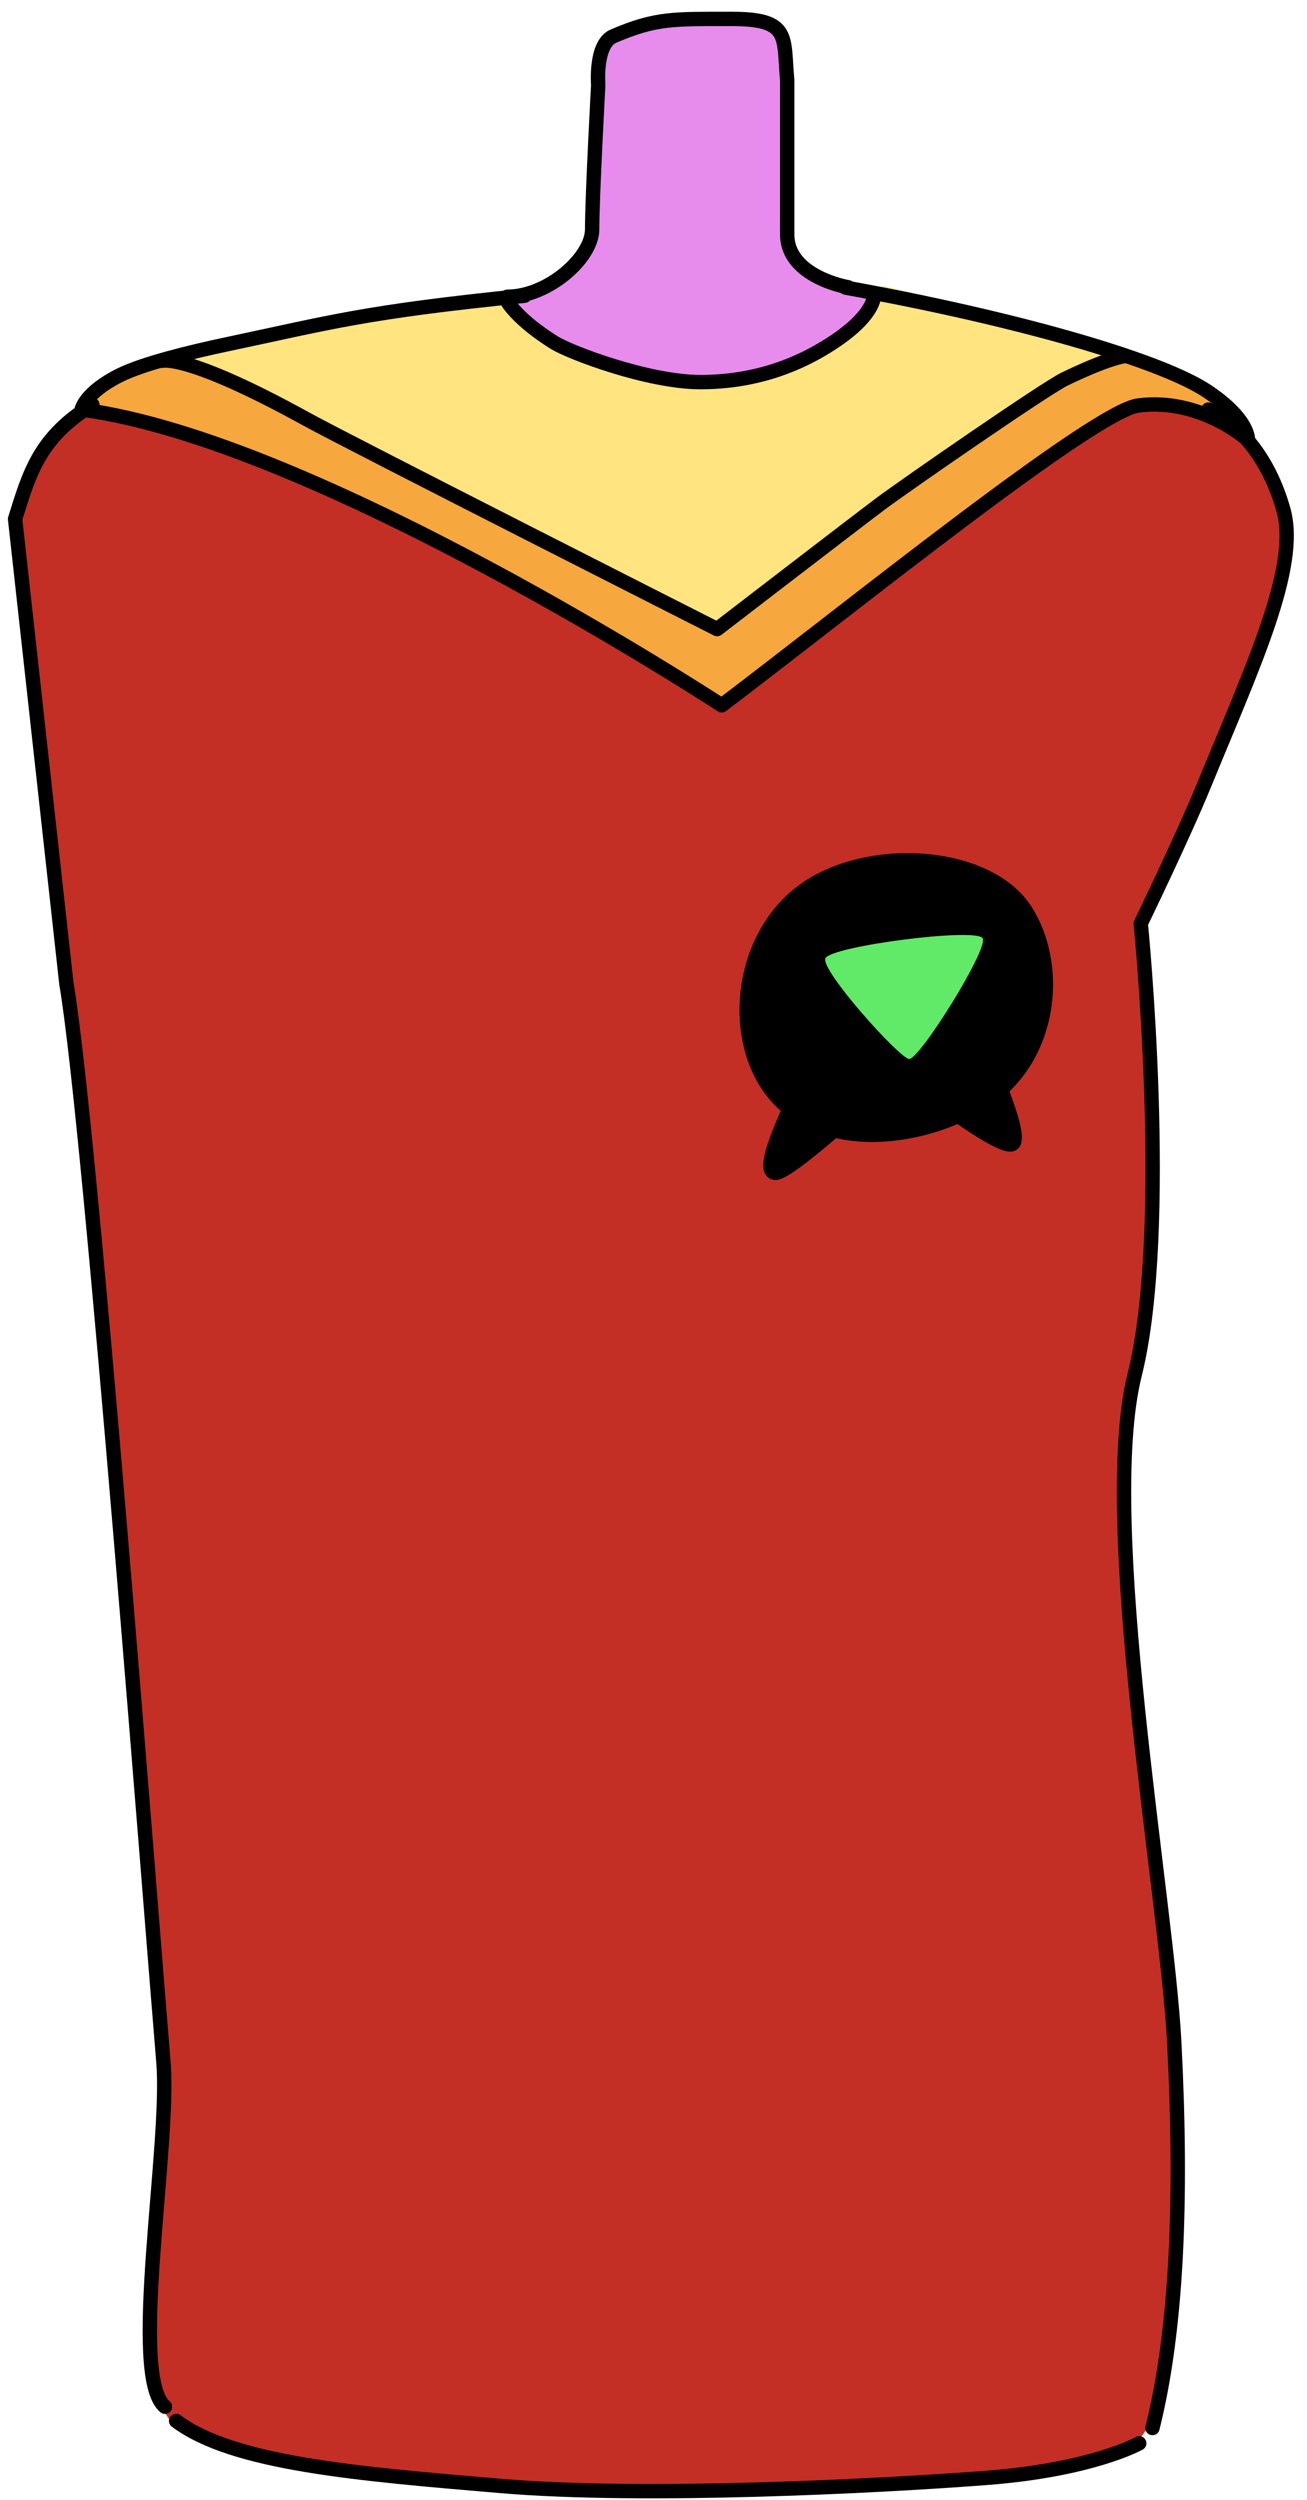<svg width="91" height="174" viewBox="0 0 91 174" fill="none" xmlns="http://www.w3.org/2000/svg">
<path d="M4.907 70.167C4.907 70.167 4.342 60.547 2.644 49.513C1.888 44.603 1.229 39.327 1.087 35.648C2.077 28.857 11.624 25.863 13.322 25.226C15.02 24.59 28.92 21.725 30.618 21.406C32.315 21.088 40.804 19.815 43.35 19.603C45.897 19.39 54.49 18.542 59.69 20.133C64.888 21.725 70.231 23.905 71.823 24.33C73.415 24.754 82.291 27.302 84.554 28.857C86.094 29.916 89.141 33.051 89.577 36.992C89.781 38.843 88.829 42.569 87.879 45.056C84.56 53.75 82.432 58 79.461 64.366C79.461 64.366 80.274 82.203 80.274 83.583C80.274 84.962 79.955 91.965 79.213 95.042C78.469 98.119 77.833 103.318 78.152 106.289C78.469 109.26 79.849 125.706 80.379 128.889C80.91 132.072 82.289 145.759 82.077 149.26C81.865 152.762 81.228 162.205 81.228 162.205L80.698 167.51C80.698 167.51 79.448 170.155 78.33 170.681C74.723 172.379 59.119 173.568 43.104 173.44C25.104 173.294 15.093 171.318 12.334 168.984C8.311 165.579 11.624 149.26 11.624 145.441C11.624 141.621 10.351 131.647 10.139 128.676C9.927 125.706 8.973 111.912 8.973 111.912L6.887 87.709L4.907 70.167Z" fill="#C32F25"/>
<path d="M50.319 48.982C50.319 48.982 40.345 42.404 34.616 39.433C28.208 36.111 21.14 32.961 21.14 32.961L9.257 28.505C9.257 28.505 5.756 28.929 5.756 28.186C5.756 27.444 7.984 25.64 9.894 25.003C11.803 24.366 22.308 22.138 23.581 21.926C24.854 21.714 34.616 20.335 34.616 20.335C34.616 20.335 37.587 22.669 38.648 23.518C39.709 24.366 45.756 26.276 47.348 26.276C48.94 26.276 53.502 26.064 54.987 25.215C56.473 24.366 59.125 22.775 59.762 22.032C60.399 21.29 61.46 19.91 61.46 19.91C61.46 19.91 66.659 21.077 67.614 21.396C68.569 21.714 77.799 24.048 79.497 24.791C81.195 25.534 84.802 26.913 85.969 28.398C87.136 29.884 86.5 30.096 86.5 30.096C86.5 30.096 83.953 28.08 82.362 27.974C80.77 27.868 79.073 27.444 74.722 30.202C72.034 31.907 63.605 38.641 61.247 40.388C58.383 42.51 51.698 47.921 50.319 48.982Z" fill="#FFE480"/>
<path d="M5.473 28.291C5.898 27.16 8.586 25.462 10.708 25.179C13.821 24.763 17.639 27.583 22.025 29.423C26.411 31.262 49.754 43.712 49.754 43.712C49.754 43.712 58.383 36.638 62.91 33.384C67.438 30.131 72.388 26.876 75.077 25.745C77.032 24.921 78.33 24.471 79.321 24.896C81.089 25.654 84.305 27.192 85.829 28.716C86.111 28.998 86.394 29.847 86.394 29.847C86.394 29.847 83.847 28.009 81.585 28.009C79.322 28.009 77.058 28.433 74.37 30.555C71.681 32.677 59.656 41.448 59.656 41.448L50.036 48.875C50.036 48.875 37.446 41.59 34.191 39.75C30.938 37.911 21.601 33.102 21.601 33.102C21.601 33.102 8.586 28.433 5.473 28.291Z" fill="#F6A73E"/>
<path d="M35.392 20.77C35.392 20.77 40.944 19.182 41.088 16.196C41.292 12.005 41.657 7.288 41.593 4.643C41.509 1.247 48.019 1.176 48.019 1.176C48.019 1.176 54.102 0.47 54.527 3.723C54.799 5.815 54.897 12.465 54.931 16.951C54.951 19.443 58.913 19.91 61.035 20.122C61.035 20.122 59.868 23.623 55.73 24.79C50.853 26.165 47.56 27.867 40.06 24.272C37.639 23.11 35.392 20.77 35.392 20.77Z" fill="#E78CEC"/>
<path d="M84.129 28.505C86.11 29.423 88.304 31.687 89.365 35.507C90.467 39.477 87.243 46.329 83.847 54.605C82.355 58.242 79.425 64.273 79.425 64.273C79.425 64.273 81.547 85.493 79.001 95.679C76.454 105.865 81.252 132.257 81.759 142.152C82.325 153.187 81.937 162.194 80.24 168.984" stroke="black" stroke-miterlimit="10" stroke-linecap="round" stroke-linejoin="round"/>
<path d="M35.323 20.652C38.153 20.652 41.228 17.946 41.228 15.96C41.228 13.697 41.652 5.915 41.652 5.915C41.652 5.915 41.412 3.073 42.711 2.516C45.682 1.243 46.887 1.318 50.989 1.318C55.09 1.318 54.526 2.591 54.809 5.566V16.314C54.809 19.284 59.053 19.992 59.053 19.992" stroke="black" stroke-miterlimit="10" stroke-linecap="round" stroke-linejoin="round"/>
<path d="M11.485 167.499C8.939 165.376 11.873 149.336 11.377 143.496C10.67 135.149 6.322 78.373 4.624 68.47L1.05 36.119C2.058 32.883 2.748 30.442 6.432 28.172" stroke="black" stroke-miterlimit="10" stroke-linecap="round" stroke-linejoin="round"/>
<path d="M79.32 170.046C79.32 170.046 76.065 171.885 68.709 172.451C61.353 173.017 44.942 173.866 34.897 173.017C24.854 172.168 16.223 171.46 12.263 168.489" stroke="black" stroke-miterlimit="10" stroke-linecap="round" stroke-linejoin="round"/>
<path d="M71.398 63.376C68.877 59.425 60.985 58.755 56.402 61.678C51.82 64.602 50.844 71.259 53.29 75.26C56.402 80.353 63.986 79.597 68.569 76.675C73.151 73.75 73.918 67.328 71.398 63.376Z" fill="black" stroke="black" stroke-miterlimit="10" stroke-linecap="round" stroke-linejoin="round"/>
<path d="M53.998 81.626C52.467 81.626 56.403 74.269 56.403 74.269L60.788 76.251C60.788 76.251 54.987 81.626 53.998 81.626Z" fill="black" stroke="black" stroke-miterlimit="10" stroke-linecap="round" stroke-linejoin="round"/>
<path d="M65.173 76.533C65.173 76.533 69.418 79.787 70.408 79.645C71.399 79.504 68.993 74.128 68.993 74.128L65.173 76.533Z" fill="black" stroke="black" stroke-miterlimit="10" stroke-linecap="round" stroke-linejoin="round"/>
<path d="M57.464 66.707C57.155 67.562 62.596 73.626 63.295 73.703C63.994 73.78 68.814 66.085 68.424 65.308C68.037 64.529 57.774 65.852 57.464 66.707Z" fill="#61EA67"/>
<path d="M58.878 20.017C70.528 22.118 80.744 25.021 84.059 27.232C87.03 29.212 86.889 30.627 86.889 30.627C86.889 30.627 83.635 27.656 79.25 28.221C76.15 28.621 58.948 42.51 50.248 49.089C50.248 49.089 22.024 30.627 5.684 28.505C5.684 28.505 5.911 27.314 8.373 26.099C9.996 25.3 13.237 24.504 15.729 23.977C23.085 22.421 25.333 21.715 36.526 20.582" stroke="black" stroke-miterlimit="10" stroke-linecap="round" stroke-linejoin="round"/>
<path d="M60.858 20.44C60.858 20.44 61.07 21.714 58.312 23.623C55.553 25.533 52.37 26.594 48.762 26.594C45.155 26.594 39.728 24.556 38.576 23.836C36.03 22.244 35.322 20.983 35.322 20.983" stroke="black" stroke-miterlimit="10" stroke-linecap="round" stroke-linejoin="round"/>
<path d="M11.308 25.109C11.308 25.109 13.005 24.579 21.282 29.141C24.274 30.791 49.929 43.783 49.929 43.783C49.929 43.783 59.585 36.356 61.282 35.083C62.98 33.81 72.791 27.025 74.121 26.383C77.198 24.897 78.259 24.791 78.259 24.791" stroke="black" stroke-miterlimit="10" stroke-linecap="round" stroke-linejoin="round"/>
</svg>
